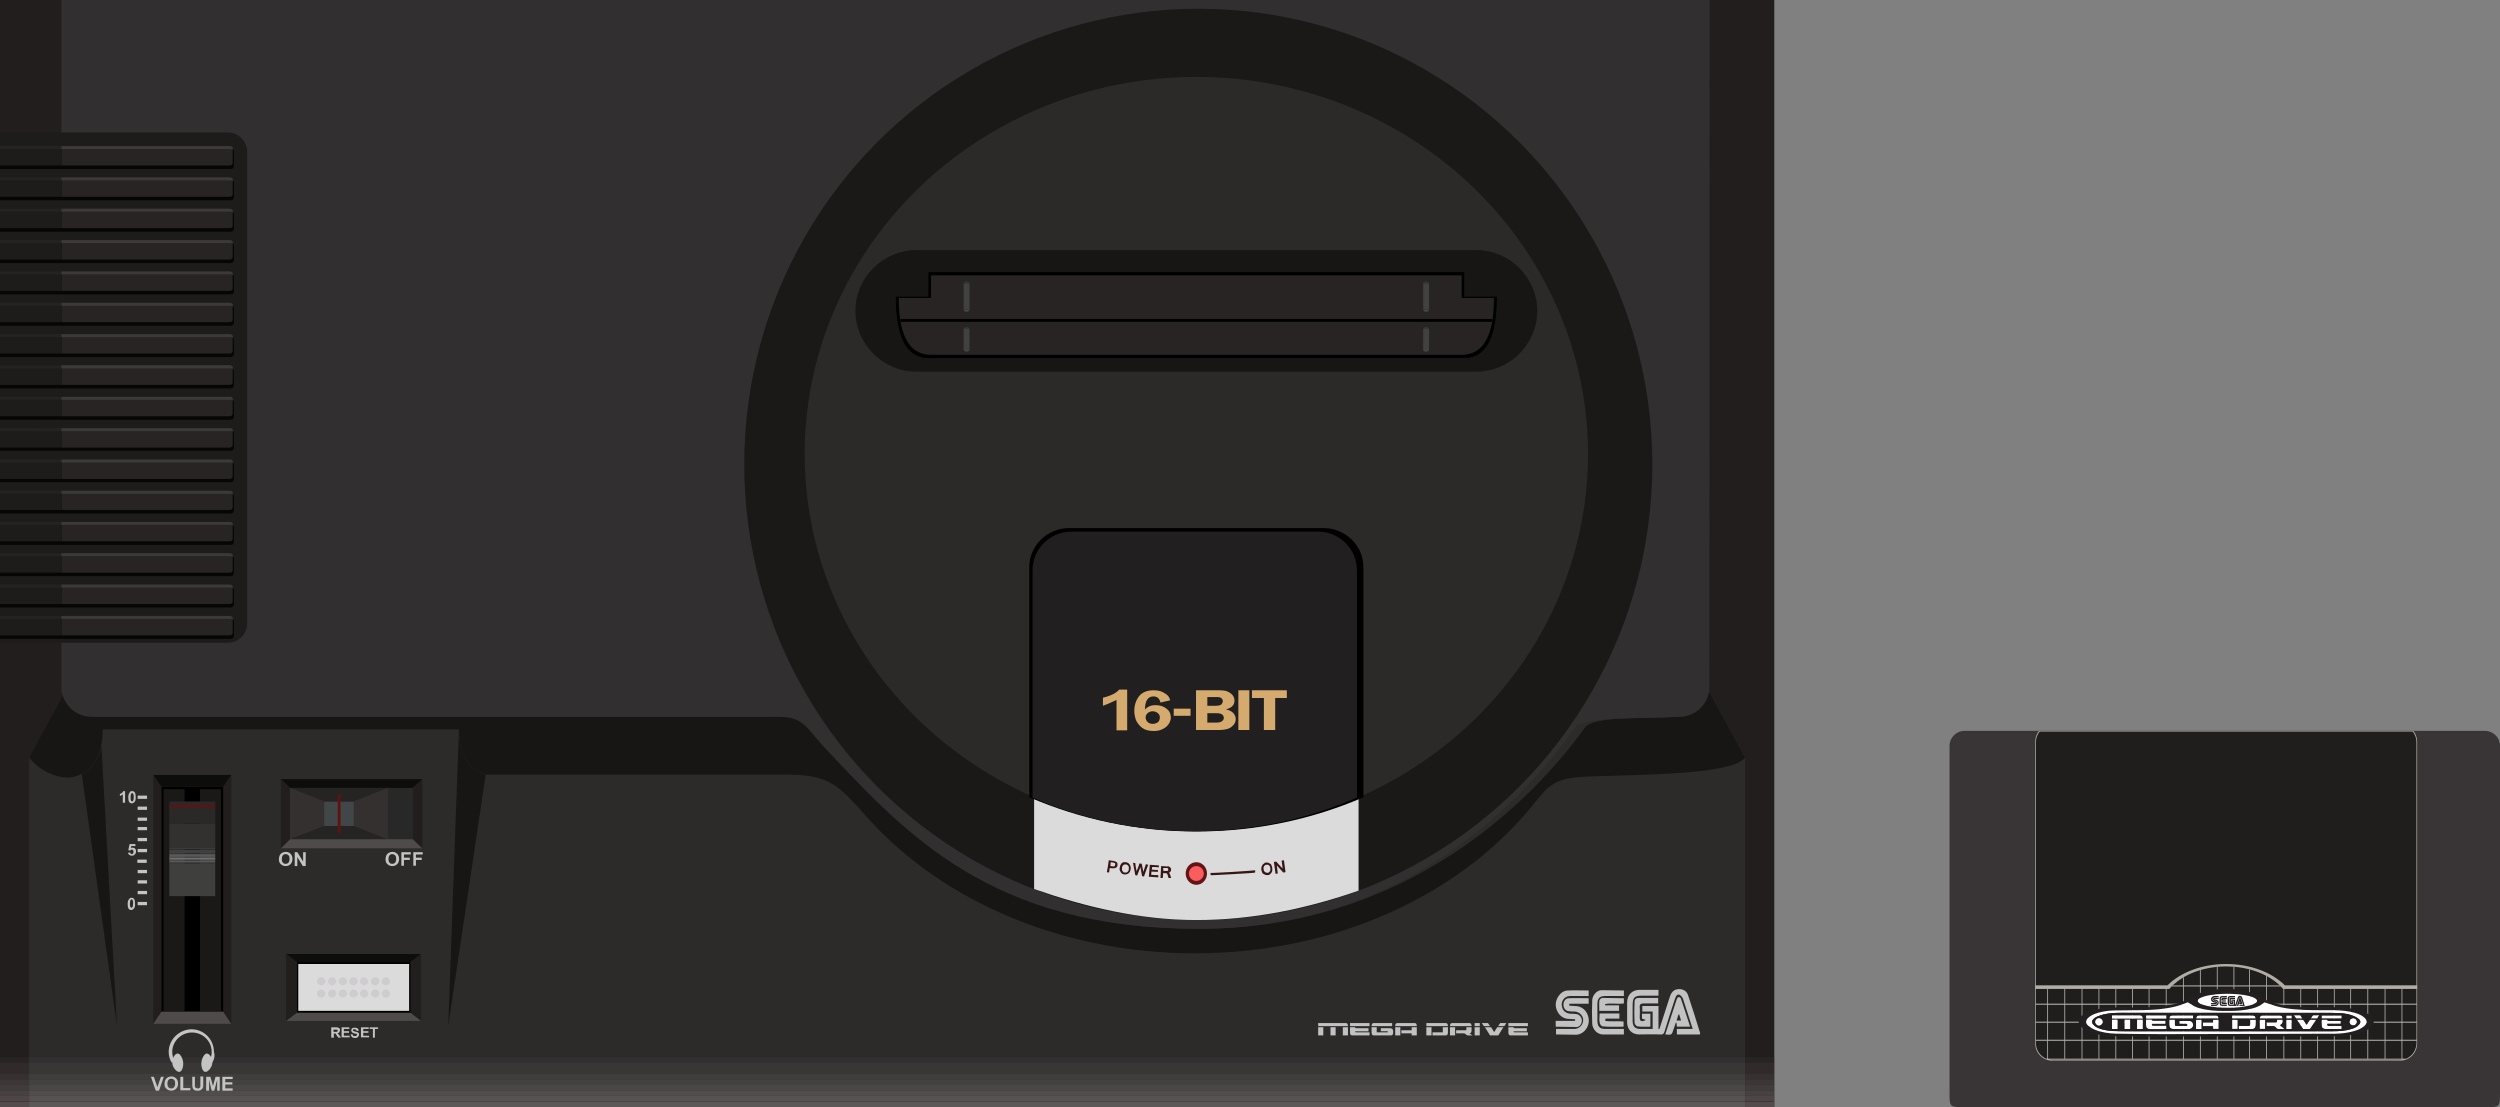 <svg xmlns="http://www.w3.org/2000/svg" viewBox="0 0 773.606 342.6">
  <rect x="0" y="0" width="773.606" height="342.6" fill="#808080" stroke="none"/>
  <defs>
    <clipPath id="a">
      <path d="M0 93.146h136.272V0H0v93.146z"/>
    </clipPath>
    <clipPath id="b">
      <path d="M31.948 29.258h73.084v-11.742H31.948v11.742z"/>
    </clipPath>
  </defs>
  <path fill="#2d2a2a" d="M0 0h549v342.6H0z"/>
  <path fill="#231e1e" d="M9 342.6H0V0h20v214.3L9 234.4m531 108.2h9V0h-20l-.1 214.1 11.1 20.3"/>
  <path fill="#181515" d="M239.6 221.7H29.2c-4.6 0-8.4-3.3-9.1-7.7L9 234.4c3.3 4.3 9.7 7.3 14.5 5.8 5.7-1.8 8.3-7 8.3-14.5H142v.2c.1 7.1 2.6 12 8.3 13.8h89.3c15.5-.3 18.3 1.7 26.7 10.9 22.6 26.8 60.5 44.4 103.4 44.4 43 0 80.9-17.6 103.4-44.4 5.4-6.4 6.6-9.3 15-10.1 10.3-.9 48 0 51.9-6.1l-11.1-20.3c-.8 4.3-4.6 7.7-9.1 7.7-11.6.7-26.8-.3-29.4 3.4-16 22.2-54.9 62.2-119.2 62.2-64.3 0-90.5-29.4-116.4-57.1-5.7-6.8-6.4-8.8-15.2-8.6"/>
  <path fill="#312f2f" d="M519.6 221.8c-11.6.7-29.6-.3-32.2 3.4-16 22.2-52.2 62.2-116.6 62.2-64.4 0-90.6-29.4-116.6-57.1-5.7-6.7-6.4-8.7-15.2-8.5H28.3c-5.1 0-9.3-4.2-9.3-9.3V0h509.9v212.5c0 5.1-4.2 9.2-9.3 9.3"/>
  <path fill="#181515" d="M36.2 317.5l-10.9-78c3.2-1.6 5.2-4.5 6.1-8.5l4.8 86.5zm102.5 0l3.3-91.6c.1 7.1 2.6 12 8.3 13.8l-11.6 77.8z"/>
  <path d="M49.9 243.5h19.3V313H49.9z"/>
  <path fill="#1b1818" d="M50.6 244.2h6.5v68.9h-6.5zm11.3 0h6.5v68.9h-6.5z"/>
  <path fill="#2b2828" d="M52.4 248h14.2v6.9h-14.2z"/>
  <path fill="#3c3b3b" d="M52.4 262.4h14.2v.4h-14.2z"/>
  <path fill="#3f3f3e" d="M52.4 267.2h14.2v10.1h-14.2z"/>
  <path fill="#333030" d="M52.4 254.9h14.2v7.5h-14.2z"/>
  <path fill="#5d1314" d="M52.4 249.1h14.2v.8h-14.2z"/>
  <path fill="#414040" d="M52.4 262.9h14.2v.9h-14.2z"/>
  <path fill="#464646" d="M52.4 263.7h14.2v.4h-14.2z"/>
  <path fill="#535353" d="M52.4 264.2h14.2v.4h-14.2z"/>
  <path fill="#5f5f5f" d="M52.4 264.6h14.2v.4h-14.2z"/>
  <path fill="#6a6a6a" d="M52.4 265h14.2v.4h-14.2z"/>
  <path fill="#707070" d="M52.4 265.5h14.2v.4h-14.2z"/>
  <path fill="#6a6969" d="M52.4 265.9h14.2v.4h-14.2z"/>
  <path fill="#5a5a5a" d="M52.4 266.4h14.2v.4h-14.2z"/>
  <path fill="#484848" d="M52.4 266.8h14.2v.4h-14.2z"/>
  <path fill="#0d0d0c" d="M71.6 239.8l-2.5 3.7H49.9l-2.5-3.7"/>
  <path fill="#4e4b4a" d="M71.6 316.8l-2.5-3.7H49.9l-2.5 3.7"/>
  <path fill="#211e1d" d="M49.9 243.5v69.6l-2.5 3.7v-77m21.7 3.7v69.6l2.5 3.7v-77"/>
  <path fill="#414748" d="M100.3 248h9.2v7.6H100.3z"/>
  <path fill="#262323" d="M120.1 243.8l-10.6 4.2h-9.2l-10.6-4.2"/>
  <path fill="#33302f" d="M100.3 248v7.6l-10.6 4.1v-15.9"/>
  <path fill="#262323" d="M120.1 259.7l-10.6-4.1h-9.2l-10.6 4.1"/>
  <path fill="#5d1314" d="M105 257.8c-.3 0-.5-.2-.5-.4v-11.2c0-.2.2-.4.4-.4h.1c.2 0 .4.2.4.4v11.2c-.1.2-.2.4-.4.4z"/>
  <path fill="#33302f" d="M109.5 248v7.6l10.6 4.1v-15.9"/>
  <path fill="#282828" d="M120.1 243.8h7.7v15.9H120.1z"/>
  <path fill="#0d0d0c" d="M130.7 241.1l-2.9 2.7H89.7l-2.8-2.7"/>
  <path fill="#4e4b4a" d="M130.7 262.5l-2.9-2.8H89.7l-2.8 2.8"/>
  <path fill="#211e1d" d="M86.9 241.1v21.4l2.8-2.8v-15.9m41-2.7v21.4l-2.9-2.8v-15.9"/>
  <path fill="#c4c4c4" d="M86.3 265.9c0-.4.1-.8.2-1.1.1-.2.2-.4.4-.6.2-.2.4-.3.6-.4.3-.1.6-.2.9-.2.6 0 1.1.2 1.5.6.4.4.6.9.6 1.6 0 .7-.2 1.2-.6 1.6-.4.4-.9.6-1.5.6s-1.1-.2-1.5-.6c-.4-.3-.6-.8-.6-1.5zm.9-.1c0 .5.1.9.3 1.1.2.3.5.4.9.4s.6-.1.9-.4c.2-.3.3-.6.3-1.1 0-.5-.1-.9-.3-1.1-.2-.2-.5-.4-.9-.4s-.6.1-.9.4c-.2.3-.3.7-.3 1.1zm4 2.2v-4.3h.8l1.8 2.9v-2.9h.8v4.3h-.9l-1.7-2.8v2.8h-.8zm28.1-2.1c0-.4.1-.8.2-1.1.1-.2.2-.4.4-.6.2-.2.4-.3.6-.4.3-.1.6-.2.9-.2.6 0 1.1.2 1.5.6.4.4.6.9.6 1.6 0 .7-.2 1.2-.6 1.6-.4.4-.9.6-1.5.6s-1.1-.2-1.5-.6c-.4-.3-.6-.8-.6-1.5zm.9-.1c0 .5.1.9.3 1.1.2.3.5.4.9.4s.6-.1.9-.4c.2-.3.3-.6.3-1.1 0-.5-.1-.9-.3-1.1-.2-.2-.5-.4-.9-.4s-.6.1-.9.4c-.2.3-.3.7-.3 1.1zm4 2.2v-4.3h2.9v.7H125v1h1.8v.7H125v1.8h-.8zm3.7 0v-4.3h2.9v.7h-2.1v1h1.8v.7h-1.8v1.8h-.8zm-85.3-21.8h2.9v1H42.6zm0 3.4h2.9v1H42.6zm0 3.4h2.9v1H42.6zm0 2.9h2.9v1H42.6zm0 3.4h2.9v1H42.6zm0 3.4h2.9v1H42.6zM42.5 266h2.9v1H42.5zm.1 3.2h2.9v1H42.6zm0 3.2h2.9v1H42.6zm0 3.3h2.9v1H42.6zm0 3.4h2.9v1H42.6zM38.7 248.4H38v-2.6c-.3.2-.5.4-.9.5v-.6l.6-.3c.2-.2.4-.4.4-.6h.6v3.6zm2.2-3.6c.3 0 .6.1.8.4.2.3.3.8.3 1.5s-.1 1.2-.4 1.5c-.2.2-.5.4-.8.4-.3 0-.6-.1-.8-.4-.2-.3-.3-.7-.3-1.4s.1-1.2.4-1.5c.1-.4.4-.5.8-.5zm0 .6c-.1 0-.2 0-.2.1s-.1.1-.2.3c0 .2-.1.5-.1.9s0 .7.1.9c.1.2.1.3.2.3.1.1.1.1.2.1s.2 0 .2-.1.1-.1.2-.3c0-.2.1-.5.1-.9s0-.7-.1-.9c-.1-.2-.1-.3-.2-.3-.1-.1-.2-.1-.2-.1zm-1.3 18.5l.7-.1c0 .2.1.3.2.4.1.1.2.1.3.1.1 0 .3-.1.4-.2.1-.1.1-.3.1-.5s0-.4-.1-.5c-.1-.1-.2-.2-.4-.2s-.4.1-.5.3l-.6-.1.4-1.9h1.8v.6h-1.3l-.1.6c.2-.1.3-.1.5-.1.3 0 .6.1.8.3.2.2.3.5.3.9 0 .3-.1.6-.3.8-.2.3-.6.5-1 .5-.3 0-.6-.1-.8-.3-.2-.2-.4-.3-.4-.6zm1.1 13.9c.3 0 .6.1.8.4.2.3.3.8.3 1.5s-.1 1.2-.4 1.5c-.2.2-.5.4-.8.4-.3 0-.6-.1-.8-.4-.2-.3-.3-.7-.3-1.4s.1-1.2.4-1.5c.2-.4.5-.5.8-.5zm0 .5c-.1 0-.2 0-.2.1s-.1.1-.2.3c0 .2-.1.5-.1.9s0 .7.1.9c.1.2.1.3.2.3.1.1.1.1.2.1s.2 0 .2-.1.1-.1.2-.3c0-.2.1-.5.1-.9s0-.7-.1-.9c-.1-.2-.1-.3-.2-.3 0 0-.1-.1-.2-.1z"/>
  <path fill="#1e1b1b" d="M70.5 41H0v157.9h70.5c3.3 0 6-2.7 6-6V47c0-3.3-2.7-6-6-6z"/>
  <path fill="#070606" d="M71.5 52.3H0v-6.2h71.5c.5 0 .9.4.9.9v4.3c0 .6-.4 1-.9 1z"/>
  <path fill="#282424" d="M71.1 51.2H19v-6h52.1c.5 0 .9.4.9.9v4.1c.1.6-.3 1-.9 1z"/>
  <path fill="#1e1b1b" d="M0 45.2h19v6H0z"/>
  <path fill="#252222" d="M0 45.2h19v.9H0z"/>
  <path fill="#3c3939" d="M72.1 46.1H19v-.9h52.1c.6 0 1 .4 1 .9z"/>
  <ellipse cx="370.8" cy="143.7" fill="#1b1818" rx="140.5" ry="141"/>
  <ellipse cx="370.2" cy="140.5" fill="#2c2929" rx="121.2" ry="116.7"/>
  <path fill="#181515" d="M456.9 115H283.5c-10.3 0-18.8-8.5-18.8-18.8s8.5-18.8 18.8-18.8h173.4c10.3 0 18.8 8.5 18.8 18.8s-8.5 18.8-18.8 18.8z"/>
  <path d="M369.9 110.8h83.2c5.6 0 10.1-4.3 10.1-19h-10.1v-7.6h.3H287h.3v7.6h-10.1c0 14.7 4.5 19 10.1 19h83.2"/>
  <path fill="#282424" d="M369.9 109.8h82.4c5.5 0 10-4 10-17.6h-10v-7h.3-164.8.3v7h-10c0 13.6 4.5 17.6 10 17.6h82.4"/>
  <path fill="#010102" d="M278.6 98.7h183.2v.9h-183.2z"/>
  <path fill="#363636" d="M300 87.8h-1.8c0-.4.4-.7.9-.7s.9.3.9.7z"/>
  <path fill="#464646" d="M300 95.8h-1.8c0 .4.4.7.9.7s.9-.3.9-.7z"/>
  <path fill="#424141" d="M298.2 87.8h1.8v8h-1.8z"/>
  <path fill="#363636" d="M300 101.8h-1.8c0-.3.4-.6.9-.6s.9.3.9.6z"/>
  <path fill="#464646" d="M300 108.2h-1.8c0 .3.4.6.9.6s.9-.2.9-.6z"/>
  <path fill="#424141" d="M298.2 101.8h1.8v6.5h-1.8z"/>
  <path fill="#363636" d="M440.4 87.8h1.8c0-.4-.4-.7-.9-.7s-.9.3-.9.7z"/>
  <path fill="#464646" d="M440.4 95.8h1.8c0 .4-.4.7-.9.7s-.9-.3-.9-.7z"/>
  <path fill="#424141" d="M440.4 87.8h1.8v8h-1.8z"/>
  <path fill="#363636" d="M440.4 101.8h1.8c0-.3-.4-.6-.9-.6s-.9.3-.9.6z"/>
  <path fill="#464646" d="M440.4 108.2h1.8c0 .3-.4.6-.9.6s-.9-.2-.9-.6z"/>
  <path fill="#424141" d="M440.4 101.8h1.8v6.5h-1.8z"/>
  <path fill="#dbdbdb" d="M320 276.5v-29.7c15.3 6.7 32.3 10.4 50.2 10.4 17.9 0 34.9-3.7 50.2-10.4v29.6-.8c-15.7 5.5-32.6 9.1-50.2 9.1s-34.5-4.1-50.2-9.6"/>
  <ellipse cx="370.2" cy="270.3" fill="#631418" rx="3.3" ry="3.5"/>
  <circle cx="370.2" cy="270.3" r="2.3" fill="#f95d5d"/>
  <path fill="#391516" d="M343.1 266.2c.6.1.8.1 1.4.2.1 0 .3 0 .4.1.1 0 .2.1.3.1.1 0 .2.1.3.2.1.1.2.1.2.2s.1.2.1.3v.4c0 .4-.2.7-.5.8-.3.2-.6.2-1.1.2-.3 0-.5-.1-.8-.1-.1.6-.1.8-.2 1.4-.3 0-.4-.1-.7-.1.3-1.5.4-2.2.6-3.7zm.5 1.8c.3 0 .5.1.8.1h.3c.1 0 .2 0 .2-.1.1 0 .1-.1.1-.2s.1-.1.1-.2v-.3c0-.1-.1-.1-.1-.2-.1 0-.1-.1-.2-.1s-.2 0-.3-.1c-.3 0-.5-.1-.8-.1 0 .6-.1.8-.1 1.2zm4.7-1.2c.3 0 .5.1.7.2.2.1.4.3.5.4l.3.6c.1.2.1.5.1.8 0 .3-.1.5-.2.8-.1.3-.3.4-.4.6-.2.1-.4.3-.6.3-.2.1-.5.1-.7.1-.3 0-.5-.1-.7-.2-.2-.1-.4-.3-.5-.5l-.3-.6c-.1-.2-.1-.5 0-.8 0-.3.1-.5.2-.8.1-.2.3-.4.4-.6.2-.1.4-.3.6-.3h.6zm-.3 3.2h.5c.1 0 .3-.1.4-.2.1-.1.2-.2.3-.4.1-.2.1-.3.1-.5v-.6c0-.2-.1-.3-.2-.4l-.3-.3c-.1-.1-.3-.1-.4-.1h-.4c-.1 0-.3.1-.4.2-.1.1-.2.2-.3.4-.1.2-.1.3-.1.5v.6c0 .2.1.3.2.4l.3.3c0 .1.1.1.3.1zm7.3-2.4c-.5 1.4-.8 2.2-1.3 3.6-.3 0-.4 0-.6-.1-.2-1.1-.3-1.7-.5-2.8-.4 1.1-.6 1.6-1 2.6-.3 0-.4 0-.6-.1-.3-1.5-.4-2.3-.7-3.8.3 0 .4 0 .7.1.1 1 .2 1.5.4 2.5.4-1 .6-1.4.9-2.4.3 0 .4 0 .7.1l.5 2.5c.3-1 .5-1.5.8-2.4.2.1.4.1.7.2zm3.1 3.9c-1.2-.1-1.7-.1-2.9-.2.1-1.5.2-2.2.3-3.7 1.1.1 1.7.1 2.8.2v.6c-.8-.1-1.2-.1-2.1-.1 0 .3 0 .5-.1.8.8.1 1.2.1 1.9.1v.6c-.8 0-1.2-.1-2-.1 0 .4 0 .6-.1 1 .9.1 1.3.1 2.2.1.1.3 0 .5 0 .7zm4 .2h-.8c-.1-.4-.2-.6-.3-1 0-.1-.1-.1-.1-.2s-.1-.1-.1-.2c-.1 0-.1-.1-.2-.1h-1c0 .6 0 .9-.1 1.5h-.7c.1-1.5.1-2.2.2-3.7.7 0 1 .1 1.7.1h.6c.1 0 .2 0 .2.1.1 0 .1.1.2.1l.2.2c0 .1.1.1.1.2s0 .1.1.2v.2c0 .2-.1.4-.2.6-.1.2-.3.3-.5.4.2.1.3.3.4.6.1.3.2.6.3 1zm-2.4-2.2h1.2c.1 0 .2 0 .2-.1.1 0 .1-.1.1-.1v-.2c0-.2 0-.3-.1-.4-.1-.1-.3-.1-.5-.1h-1c.1.3.1.5.1.9zm31.8-2.6c.3 0 .5 0 .7.1l.6.3c.2.1.3.3.4.6.1.2.2.5.2.8v.8c-.1.2-.2.5-.3.6-.1.2-.3.3-.5.5s-.4.2-.7.2c-.3 0-.5 0-.7-.1l-.6-.3c-.2-.1-.3-.3-.4-.6-.1-.2-.2-.5-.2-.8 0-.3 0-.6.1-.8.1-.2.2-.5.3-.6.1-.2.3-.3.5-.4.1-.2.3-.3.6-.3zm.4 3.2c.2 0 .3-.1.4-.1l.3-.3c.1-.1.1-.3.2-.4v-.6c0-.2-.1-.4-.1-.5-.1-.2-.2-.3-.3-.4-.1-.1-.2-.2-.4-.2-.1 0-.3-.1-.4 0-.2 0-.3.1-.4.1-.1 0-.2.2-.3.3-.1.1-.1.3-.2.4v.5c0 .2.1.4.1.5.1.2.2.3.3.4.1.1.2.2.4.2s.2.1.4.1zm5.6-.2c-.3 0-.4.1-.7.1-.8-.9-1.2-1.3-2-2.2.1 1 .2 1.5.3 2.5-.3 0-.4.1-.7.1-.2-1.5-.3-2.2-.5-3.7.3 0 .4 0 .7-.1.8.9 1.2 1.3 2 2.2-.1-1-.2-1.5-.3-2.5.3 0 .4-.1.7-.1.2 1.5.3 2.2.5 3.7zm-9.4-.6v.7c0 .1-3.1.3-6.9.5-3.8.2-6.9.4-6.9.3v-.7c0 .1 3.1-.1 6.9-.3 3.8-.2 6.9-.5 6.9-.5z"/>
  <path d="M421.9 175.5v71.2c-15.7 6.8-33.2 10.6-51.7 10.6-18.4 0-35.9-3.8-51.7-10.6v-71.2c0-6.7 5.6-12.1 12.4-12.1h78.6c6.8 0 12.4 5.4 12.4 12.1z"/>
  <path fill="#211f1f" d="M419.9 176.5v70.3c-15.3 6.7-32.3 10.4-50.2 10.4-17.9 0-34.9-3.7-50.2-10.4v-70.3c0-6.6 5.4-12 12-12h76.3c6.7 0 12.1 5.4 12.1 12z"/>
  <path fill="#070606" d="M71.5 62H0v-6.2h71.5c.5 0 .9.4.9.9V61c0 .6-.4 1-.9 1z"/>
  <path fill="#282424" d="M71.1 60.9H19v-6h52.1c.5 0 .9.4.9.9V60c.1.5-.3.9-.9.9z"/>
  <path fill="#1e1b1b" d="M0 54.9h19v6H0z"/>
  <path fill="#252222" d="M0 54.9h19v.9H0z"/>
  <path fill="#3c3939" d="M72.1 55.8H19v-.9h52.1c.6 0 1 .4 1 .9z"/>
  <path fill="#070606" d="M71.5 71.7H0v-6.2h71.5c.5 0 .9.4.9.9v4.3c0 .6-.4 1-.9 1z"/>
  <path fill="#282424" d="M71.1 70.6H19v-6h52.1c.5 0 .9.4.9.9v4.1c.1.6-.3 1-.9 1z"/>
  <path fill="#1e1b1b" d="M0 64.6h19v6H0z"/>
  <path fill="#252222" d="M0 64.6h19v.9H0z"/>
  <path fill="#3c3939" d="M72.1 65.5H19v-.9h52.1c.6 0 1 .4 1 .9z"/>
  <path fill="#070606" d="M71.5 81.4H0v-6.2h71.5c.5 0 .9.4.9.9v4.3c0 .6-.4 1-.9 1z"/>
  <path fill="#282424" d="M71.1 80.3H19v-6h52.1c.5 0 .9.4.9.9v4.1c.1.6-.3 1-.9 1z"/>
  <path fill="#1e1b1b" d="M0 74.3h19v6H0z"/>
  <path fill="#252222" d="M0 74.3h19v.9H0z"/>
  <path fill="#3c3939" d="M72.1 75.2H19v-.9h52.1c.6 0 1 .4 1 .9z"/>
  <path fill="#070606" d="M71.5 91.1H0v-6.2h71.5c.5 0 .9.4.9.9v4.3c0 .6-.4 1-.9 1z"/>
  <path fill="#282424" d="M71.1 90H19v-6h52.1c.5 0 .9.4.9.9V89c.1.6-.3 1-.9 1z"/>
  <path fill="#1e1b1b" d="M0 84h19v6H0z"/>
  <path fill="#252222" d="M0 84h19v.9H0z"/>
  <path fill="#3c3939" d="M72.1 84.9H19V84h52.1c.6 0 1 .4 1 .9z"/>
  <path fill="#070606" d="M71.5 100.8H0v-6.2h71.5c.5 0 .9.4.9.9v4.3c0 .6-.4 1-.9 1z"/>
  <path fill="#282424" d="M71.1 99.7H19v-6h52.1c.5 0 .9.4.9.9v4.1c.1.6-.3 1-.9 1z"/>
  <path fill="#1e1b1b" d="M0 93.7h19v6H0z"/>
  <path fill="#252222" d="M0 93.7h19v.9H0z"/>
  <path fill="#3c3939" d="M72.1 94.6H19v-.9h52.1c.6 0 1 .4 1 .9z"/>
  <path fill="#070606" d="M71.5 110.5H0v-6.2h71.5c.5 0 .9.4.9.9v4.3c0 .5-.4 1-.9 1z"/>
  <path fill="#282424" d="M71.1 109.4H19v-6h52.1c.5 0 .9.4.9.9v4.1c.1.6-.3 1-.9 1z"/>
  <path fill="#1e1b1b" d="M0 103.4h19v6H0z"/>
  <path fill="#252222" d="M0 103.4h19v.9H0z"/>
  <path fill="#3c3939" d="M72.1 104.3H19v-.9h52.1c.6 0 1 .4 1 .9z"/>
  <path fill="#070606" d="M71.5 120.2H0V114h71.5c.5 0 .9.4.9.9v4.3c0 .5-.4 1-.9 1z"/>
  <path fill="#282424" d="M71.1 119.1H19v-6h52.1c.5 0 .9.4.9.9v4.1c.1.6-.3 1-.9 1z"/>
  <path fill="#1e1b1b" d="M0 113.1h19v6H0z"/>
  <path fill="#252222" d="M0 113.1h19v.9H0z"/>
  <path fill="#3c3939" d="M72.1 114H19v-1h52.1c.6 0 1 .5 1 1z"/>
  <path fill="#070606" d="M71.5 129.9H0v-6.2h71.5c.5 0 .9.4.9.9v4.3c0 .5-.4 1-.9 1z"/>
  <path fill="#282424" d="M71.1 128.8H19v-6h52.1c.5 0 .9.4.9.9v4.1c.1.5-.3 1-.9 1z"/>
  <path fill="#1e1b1b" d="M0 122.8h19v6H0z"/>
  <path fill="#252222" d="M0 122.8h19v.9H0z"/>
  <path fill="#3c3939" d="M72.1 123.7H19v-.9h52.1c.6-.1 1 .4 1 .9z"/>
  <path fill="#070606" d="M71.5 139.5H0v-6.2h71.5c.5 0 .9.4.9.9v4.3c0 .6-.4 1-.9 1z"/>
  <path fill="#282424" d="M71.1 138.5H19v-6h52.1c.5 0 .9.4.9.9v4.1c.1.5-.3 1-.9 1z"/>
  <path fill="#1e1b1b" d="M0 132.5h19v6H0z"/>
  <path fill="#252222" d="M0 132.5h19v.9H0z"/>
  <path fill="#3c3939" d="M72.1 133.4H19v-.9h52.1c.6-.1 1 .3 1 .9z"/>
  <path fill="#070606" d="M71.5 149.2H0V143h71.5c.5 0 .9.4.9.9v4.3c0 .6-.4 1-.9 1z"/>
  <path fill="#282424" d="M71.1 148.2H19v-6h52.1c.5 0 .9.4.9.9v4.1c.1.5-.3 1-.9 1z"/>
  <path fill="#1e1b1b" d="M0 142.2h19v6H0z"/>
  <path fill="#252222" d="M0 142.2h19v.9H0z"/>
  <path fill="#3c3939" d="M72.1 143.1H19v-.9h52.1c.6-.1 1 .3 1 .9z"/>
  <path fill="#070606" d="M71.5 158.9H0v-6.2h71.5c.5 0 .9.4.9.9v4.3c0 .6-.4 1-.9 1z"/>
  <path fill="#282424" d="M71.1 157.8H19v-6h52.1c.5 0 .9.4.9.9v4.1c.1.6-.3 1-.9 1z"/>
  <path fill="#1e1b1b" d="M0 151.8h19v6H0z"/>
  <path fill="#252222" d="M0 151.8h19v.9H0z"/>
  <path fill="#3c3939" d="M72.1 152.8H19v-.9h52.1c.6-.1 1 .3 1 .9z"/>
  <path fill="#070606" d="M71.5 168.6H0v-6.2h71.5c.5 0 .9.4.9.9v4.3c0 .6-.4 1-.9 1z"/>
  <path fill="#282424" d="M71.1 167.5H19v-6h52.1c.5 0 .9.4.9.9v4.1c.1.6-.3 1-.9 1z"/>
  <path fill="#1e1b1b" d="M0 161.5h19v6H0z"/>
  <path fill="#252222" d="M0 161.5h19v.9H0z"/>
  <path fill="#3c3939" d="M72.1 162.4H19v-.9h52.1c.6 0 1 .4 1 .9z"/>
  <path fill="#070606" d="M71.5 178.3H0v-6.2h71.5c.5 0 .9.4.9.9v4.3c0 .6-.4 1-.9 1z"/>
  <path fill="#282424" d="M71.1 177.2H19v-6h52.1c.5 0 .9.4.9.9v4.1c.1.6-.3 1-.9 1z"/>
  <path fill="#1e1b1b" d="M0 171.2h19v6H0z"/>
  <path fill="#252222" d="M0 171.2h19v.9H0z"/>
  <path fill="#3c3939" d="M72.1 172.1H19v-.9h52.1c.6 0 1 .4 1 .9z"/>
  <path fill="#070606" d="M71.5 188H0v-6.2h71.5c.5 0 .9.4.9.9v4.3c0 .6-.4 1-.9 1z"/>
  <path fill="#282424" d="M71.1 186.9H19v-6h52.1c.5 0 .9.4.9.9v4.1c.1.6-.3 1-.9 1z"/>
  <path fill="#1e1b1b" d="M0 180.9h19v6H0z"/>
  <path fill="#252222" d="M0 180.9h19v.9H0z"/>
  <path fill="#3c3939" d="M72.1 181.8H19v-.9h52.1c.6 0 1 .4 1 .9z"/>
  <path fill="#070606" d="M71.5 197.7H0v-6.2h71.5c.5 0 .9.4.9.9v4.3c0 .6-.4 1-.9 1z"/>
  <path fill="#282424" d="M71.1 196.6H19v-6h52.1c.5 0 .9.4.9.9v4.1c.1.6-.3 1-.9 1z"/>
  <path fill="#1e1b1b" d="M0 190.6h19v6H0z"/>
  <path fill="#252222" d="M0 190.6h19v.9H0z"/>
  <path fill="#3c3939" d="M72.1 191.5H19v-.9h52.1c.6 0 1 .4 1 .9z"/>
  <path fill="#323030" d="M9 327.2h531v1.7H9z"/>
  <path fill="#383736" d="M9 328.9h531v3.4H9z"/>
  <path fill="#3f3e3d" d="M9 332.3h531v1.7H9z"/>
  <path fill="#444241" d="M9 334h531v1.7H9z"/>
  <path fill="#4a4747" d="M9 335.7h531v1.7H9z"/>
  <path fill="#504d4c" d="M9 337.4h531v1.7H9z"/>
  <path fill="#565252" d="M9 339.1h531v1.7H9z"/>
  <path fill="#5b5857" d="M9 340.9h531v1.7H9z"/>
  <path fill="#292424" d="M0 327.2h9v1.7H0z"/>
  <path fill="#302a2b" d="M0 328.9h9v3.4H0z"/>
  <path fill="#363031" d="M0 332.3h9v1.7H0z"/>
  <path fill="#3c3636" d="M0 334h9v1.7H0z"/>
  <path fill="#423b3c" d="M0 335.7h9v1.7H0z"/>
  <path fill="#484141" d="M0 337.4h9v1.7H0z"/>
  <path fill="#4e4646" d="M0 339.1h9v1.7H0z"/>
  <path fill="#544b4c" d="M0 340.9h9v1.7H0z"/>
  <path fill="#292424" d="M540 327.2h9v1.7h-9z"/>
  <path fill="#302a2b" d="M540 328.9h9v3.4h-9z"/>
  <path fill="#363031" d="M540 332.3h9v1.7h-9z"/>
  <path fill="#3c3636" d="M540 334h9v1.7h-9z"/>
  <path fill="#423b3c" d="M540 335.7h9v1.7h-9z"/>
  <path fill="#484141" d="M540 337.4h9v1.7h-9z"/>
  <path fill="#4e4646" d="M540 339.1h9v1.7h-9z"/>
  <path fill="#544b4c" d="M540 340.9h9v1.7h-9z"/>
  <g fill="#c4c4c4">
    <path d="M56.7 329.1c0-1.4-.9-3.1-1.7-3.1-.8 0-1.7 1.3-1.7 2.8 0 1.4 1.3 2.9 2.1 2.9s1.3-1.2 1.3-2.6z"/>
    <path d="M65.7 328.8l-.9-.5c.5-.9.7-1.9.7-2.8 0-3.3-2.7-6-6.1-6-3.3 0-6.1 2.7-6.1 6 0 1 .3 2 .7 2.8l-.9.5c-.6-1-.9-2.2-.9-3.3 0-3.8 3.2-6.9 7-7 3.9 0 7 3.1 7 7 .4 1.2.1 2.3-.5 3.3z"/>
    <path d="M62.3 329.1c0-1.4.9-3.1 1.7-3.1.8 0 1.7 1.3 1.7 2.8 0 1.4-1.3 2.9-2.1 2.9s-1.3-1.2-1.3-2.6z"/>
  </g>
  <path fill="#c4c4c4" d="M48.2 337.5l-1.5-4.3h.9l1.1 3.2 1.1-3.2h.9l-1.5 4.3h-1zm2.7-2.1c0-.4.1-.8.2-1.1.1-.2.2-.4.4-.6.2-.2.4-.3.6-.4.3-.1.6-.2.9-.2.6 0 1.1.2 1.5.6.4.4.6.9.6 1.6 0 .7-.2 1.2-.6 1.6-.4.4-.9.6-1.5.6s-1.1-.2-1.5-.6c-.4-.3-.6-.8-.6-1.5zm.9-.1c0 .5.1.9.3 1.1.2.3.5.4.9.4s.6-.1.9-.4c.2-.3.3-.6.3-1.1 0-.5-.1-.9-.3-1.1-.2-.2-.5-.4-.9-.4s-.6.1-.9.4c-.2.3-.3.7-.3 1.1zm4 2.2v-4.3h.9v3.5h2.2v.7h-3.1zm3.6-4.3h.9v3c0 .2.1.3.3.4.1.1.3.2.6.2.2 0 .4 0 .6-.2.2-.2.2-.2.2-.4v-3.1h.9v2.3c0 .5 0 .9-.1 1.1-.1.2-.1.4-.3.5-.2.1-.3.3-.5.4-.2.1-.5.1-.8.1-.4 0-.7 0-.9-.1-.2-.1-.4-.2-.5-.4-.1-.2-.2-.3-.2-.5-.1-.2-.1-.6-.1-1.1v-2.2zm4.4 4.3v-4.3h1.3l.8 2.9.8-2.9H68v4.3h-.8v-3.4l-.9 3.4h-.8l-.8-3.4v3.4h-.9zm5 0v-4.3H72v.7h-2.3v1h2.2v.7h-2.2v1.2H72v.7h-3.2z"/>
  <path d="M91.8 297.7h35.3v15.7H91.8z"/>
  <path fill="#dbdbdb" d="M92.3 298.3h34.3v14.5H92.3z"/>
  <path fill="#ceccce" d="M99.4 304.9c-.7 0-1.3-.6-1.3-1.2 0-.7.6-1.3 1.3-1.3.7 0 1.3.6 1.3 1.3 0 .6-.6 1.2-1.3 1.2zm20 0c-.7 0-1.3-.6-1.3-1.2 0-.7.6-1.3 1.3-1.3.7 0 1.3.6 1.3 1.3 0 .6-.6 1.2-1.3 1.2zm0 3.8c-.7 0-1.3-.6-1.3-1.2 0-.7.6-1.3 1.3-1.3.7 0 1.3.6 1.3 1.3 0 .6-.6 1.2-1.3 1.2zm-20 0c-.7 0-1.3-.6-1.3-1.2 0-.7.6-1.3 1.3-1.3.7 0 1.3.6 1.3 1.3 0 .6-.6 1.2-1.3 1.2zm3.4 0c-.7 0-1.3-.6-1.3-1.2 0-.7.6-1.3 1.3-1.3.7 0 1.3.6 1.3 1.3-.1.6-.7 1.2-1.3 1.2zm3.3 0c-.7 0-1.3-.6-1.3-1.2 0-.7.6-1.3 1.3-1.3.7 0 1.3.6 1.3 1.3-.1.6-.6 1.2-1.3 1.2zm3.3 0c-.7 0-1.3-.6-1.3-1.2 0-.7.6-1.3 1.3-1.3.7 0 1.3.6 1.3 1.3 0 .6-.6 1.2-1.3 1.2zm3.3 0c-.7 0-1.3-.6-1.3-1.2 0-.7.6-1.3 1.2-1.3.7 0 1.3.6 1.3 1.3.1.6-.5 1.2-1.2 1.2zm3.4 0c-.7 0-1.3-.6-1.3-1.2 0-.7.6-1.3 1.3-1.3.7 0 1.3.6 1.3 1.3-.1.6-.6 1.2-1.3 1.2zm-13.3-3.8c-.7 0-1.3-.6-1.3-1.2 0-.7.6-1.3 1.3-1.3.7 0 1.3.6 1.3 1.3-.1.6-.7 1.2-1.3 1.2zm3.3 0c-.7 0-1.3-.6-1.3-1.2 0-.7.6-1.3 1.3-1.3.7 0 1.3.6 1.3 1.3-.1.6-.6 1.2-1.3 1.2zm3.3 0c-.7 0-1.3-.6-1.3-1.2 0-.7.6-1.3 1.3-1.3.7 0 1.3.6 1.3 1.3 0 .6-.6 1.2-1.3 1.2zm3.3 0c-.7 0-1.3-.6-1.3-1.2 0-.7.6-1.3 1.2-1.3.7 0 1.3.6 1.3 1.3.1.6-.5 1.2-1.2 1.2zm3.4 0c-.7 0-1.3-.6-1.3-1.2 0-.7.6-1.3 1.3-1.3.7 0 1.3.6 1.3 1.3-.1.6-.6 1.2-1.3 1.2z"/>
  <path fill="#0d0d0c" d="M130.3 295.2l-3.2 2.5H91.8l-3.3-2.5"/>
  <path fill="#4e4b4a" d="M127.1 313.4l3.2 2.5H88.5l3.3-2.5"/>
  <path fill="#211e1d" d="M91.8 297.7v15.7l-3.3 2.5v-20.7m41.8 0v20.7l-3.2-2.5v-15.7"/>
  <path fill="#c4c4c4" d="M102.5 321.1v-3.2h1.4c.3 0 .6 0 .8.1.2.1.3.2.4.3.1.1.1.3.1.5s-.1.4-.2.6c-.1.2-.4.3-.6.3.1.1.3.2.3.3.1.1.2.3.4.5l.4.6h-.8l-.5-.7c-.2-.3-.3-.4-.3-.5-.1-.1-.1-.1-.2-.1h-.4v1.3h-.8zm.6-1.8h1.1c.1 0 .1-.1.2-.1 0-.1.1-.1.1-.2s0-.2-.1-.3c-.1-.1-.1-.1-.2-.1h-1v.7zm2.6 1.8v-3.2h2.4v.5h-1.7v.7h1.6v.5h-1.6v.9h1.8v.5h-2.5zm2.8-1l.6-.1c0 .2.1.4.2.5.1.1.3.1.5.1s.4 0 .5-.1c.1-.1.2-.2.2-.3 0-.1 0-.1-.1-.2 0-.1-.1-.1-.2-.1s-.2-.1-.5-.1c-.3-.1-.6-.2-.7-.3-.2-.2-.3-.4-.3-.6 0-.2 0-.3.1-.5.1-.1.2-.3.4-.3.2-.1.4-.1.6-.1.4 0 .7.1.9.3.2.2.3.4.3.7h-.7c0-.2-.1-.3-.2-.4-.1-.1-.2-.1-.4-.1s-.3 0-.4.1c-.1 0-.1.1-.1.2s0 .1.1.2.3.1.6.2.6.2.7.2c.2.1.3.2.4.3.1.1.1.3.1.5s-.1.4-.2.5c-.1.1-.2.3-.4.4-.2.1-.4.1-.7.1-.4 0-.7-.1-.9-.3-.2-.2-.3-.5-.4-.8zm3.2 1v-3.2h2.4v.5h-1.7v.7h1.6v.5h-1.6v.9h1.8v.5h-2.5zm3.7 0v-2.7h-1v-.5h2.6v.5h-1v2.7h-.6z"/>
  <path fill="#d4aa6f" d="M341.3 218.4v-2.5c2.5-.6 4.2-1.5 5-2.5h2.5V226h-3.3v-9.4c-1.9.9-3.3 1.5-4.2 1.8zm20.8-1.7l-3 .7c-.3-1.3-1-1.9-2.2-1.9-1.7 0-2.6 1.4-2.6 4.1.7-.9 1.8-1.4 3.3-1.4 1.4 0 2.5.4 3.4 1.1.9.7 1.3 1.6 1.3 2.7s-.5 2.1-1.4 2.9c-1 .8-2.2 1.3-3.8 1.3-1.6 0-2.8-.3-3.7-1-.9-.7-1.5-1.5-1.9-2.4-.3-.9-.5-1.9-.5-2.7 0-1.9.5-3.4 1.5-4.7 1-1.2 2.5-1.8 4.5-1.8 1.4 0 2.6.3 3.5 1 .8.4 1.4 1.1 1.6 2.1zm-5.4 7.3c.6 0 1.1-.2 1.6-.5.4-.4.6-.8.6-1.5 0-.6-.2-1-.7-1.4-.4-.3-1-.5-1.5-.5-.6 0-1.1.2-1.5.5-.4.4-.7.8-.7 1.4 0 .5.2 1 .6 1.4.4.4 1 .6 1.6.6zm6.5-4.7h5.2v2.2h-5.2v-2.2zm7-5.7h6.9c1.2 0 2.2.1 2.8.4.6.3 1.1.6 1.5 1.1.4.5.6 1 .6 1.7 0 1.4-.9 2.3-2.7 2.7 1 .2 1.8.6 2.3 1.1.5.6.8 1.2.8 1.9 0 .9-.4 1.7-1.3 2.4-.8.7-2.2 1-4.1 1h-6.9v-12.3zm3.4 2.1v2.7h2.6c1 0 1.6-.2 1.8-.5.2-.3.4-.6.4-.9 0-.3-.1-.6-.3-.8-.2-.2-.4-.4-.7-.4-.2-.1-.7-.1-1.4-.1h-2.4zm0 4.9v3h2.6c.9 0 1.5-.1 1.9-.4.4-.3.6-.6.6-1.1 0-.4-.2-.7-.5-1-.4-.3-1-.4-1.8-.4h-2.8zm13-7v12.3h-3.4v-12.3h3.4zm11.6 0v2.4h-3.6v9.9h-3.5V216h-3.7v-2.4h10.8z"/>
  <path fill="#c2c2c2" d="M526 320.1h-7.1v-1.7h4.9c-.4-1.1-.6-1.9-.9-2.8-.7-2.2-1.4-4.4-2.1-6.5-.2-.5-.7-1.2-1.2-1.3-.8-.2-1 .6-1.3 1.3-1.1 3.3-2.2 6.7-3.2 10-.2.8-.6 1.1-1.4 1-2.2-.1-4.4 0-6.5 0-2.2 0-3.7-1.5-3.7-3.8v-6.2c.1-2.3 1.5-3.7 3.7-3.8h6v1.8h-5.1c-2.4 0-2.9.6-2.9 3.1v4.7c0 1.7.8 2.5 2.3 2.5h3.9v-5.4h-3.2v-1.7h5v7.1h.3c1.1-3.3 2.1-6.6 3.2-9.9.6-1.9 1.7-2.6 3.5-2.4 1 .2 1.7.7 2.1 1.7 1.3 3.9 2.6 7.9 3.8 11.9 0 .2-.1.3-.1.4zm-44.5 0v-1.7h5.6c1.6 0 2.7-1.2 2.8-2.6.1-1.4-1.1-2.7-2.6-2.8-.6 0-1.3 0-1.9-.1-1-.1-1.6-1-1.6-2 0-1.1.7-2 1.6-2 2-.1 4.1 0 6.2 0v1.7h-6v.6c.6 0 1.1.1 1.7.1 2.1 0 3.7 1.3 4.2 3.4.7 2.6-1.2 5.4-3.8 5.5-2 0-4.1-.1-6.2-.1z"/>
  <path fill="#c2c2c2" d="M481.4 317.7v-1.8h6v-.5c-.6 0-1.2-.1-1.8-.1-1.7 0-3-.9-3.7-2.4-.8-1.6-.6-3.2.4-4.7.7-1 1.7-1.7 2.9-1.7 2.1-.1 4.2 0 6.4 0v1.7h-5.7c-1.9 0-3.1 1.8-2.5 3.6.3 1.1 1.3 1.8 2.6 1.9.6 0 1.2 0 1.8.1.9.1 1.7 1 1.7 2s-.7 2-1.6 2c-2.3 0-4.3-.1-6.5-.1zm21.1-11.2v1.7h-5.6c-2 0-2.6.7-2.6 2.7v4.9c0 1.9.7 2.6 2.5 2.6h5.7v1.7h-6.7c-1.6-.1-3-1.6-3.1-3.3-.1-2.4-.1-4.8 0-7.2 0-1.5 1.3-3.1 2.8-3.2 2.3 0 4.6.1 7 .1zm12.8 13.6c1.2-3.7 2.4-7.4 3.6-11 .1-.3.4-.5.6-.6.1 0 .5.2.6.4 1 2.9 1.9 5.8 2.9 8.8h-4.1c0-.4-.1-.8-.1-1.2-.1 0-.1 0-.2-.1-.2.7-.5 1.3-.7 2-.6 1.9-.6 1.9-2.6 1.7zm3.5-4.3h1.4c-.2-.7-.4-1.3-.6-1.9h-.2c-.2.6-.4 1.2-.6 1.9zm-9.5-.2c-.5-.2-.8-.2-1.2-.4v-1.5h2.6v4c-1.4 0-2.7.1-4-.1-.3 0-.9-.7-.9-1.1-.1-2.2-.1-4.3 0-6.5 0-.8.5-1.2 1.2-1.2h6.1v1.7h-4.5c-.9 0-1.3.3-1.2 1.3.1 1 0 2 0 3 0 1.3.6 1.5 1.9.8z"/>
  <path fill="#c2c2c2" d="M496.7 315.9c1.9.3 3.8 0 5.7.2v1.6c-2.2 0-4.4.1-6.5-.1-.3 0-.9-.7-.9-1.2-.2-.9 0-1.8 0-2.8h6.1v1.6h-4.3c0 .3 0 .5-.1.7zm5.8-7v1.6c-1.9.3-3.9-.2-5.8.2v.4h4.3v1.7h-6.1c0-1-.1-2 0-3.1 0-.4.6-.9 1-.9 2.2 0 4.4.1 6.6.1z"/>
  <path fill="#c2c2c2" d="M407.9 317.539v-.954h8.582q.636 0 .636.954h-9.218zm0 2.861v-2.543h1.589v2.543h-1.589zm3.814 0v-2.543h1.589v2.543h-1.589zm3.814 0v-2.543h1.589v2.543h-1.589zm2.225-.954v-1.589h1.589q0 .318.318.318h3.814v.954h-4.132q0 .318.318.318h4.132v.954h-5.404q-.636 0-.636-.954zm0-1.907v-.954h6.04v.954h-6.04zm6.675 0q0-.954.636-.954h5.722v.954h-6.357zm0 1.907v-1.589h1.589v1.589h3.179q.318 0 .318-.159 0-.159-.318-.159h-1.907v-.954h2.861q.954 0 .954.954v.318q0 .954-.636.954h-5.404q-.636 0-.636-.954zm7.311.954v-2.543h1.589v2.543h-1.589zm5.086 0v-.636h-3.179v-.954h3.179v-.954h1.589v2.543h-1.589zm-5.086-2.861q0-.954.636-.954h5.404q.636 0 .636.954h-6.675zm9.636 2.861v-2.543h1.589v2.543h-1.589zm6.04 0h-4.132v-.954h3.179v-1.589h1.589v1.589q0 .954-.636.954zm-6.04-2.861v-.954h6.04q.636 0 .636.954h-6.675zm7.311 2.861v-2.543h1.589v2.543h-1.589zm0-2.861q0-.954.636-.954h5.404q.636 0 .636.954h-6.675zm1.907 2.225v-.954h2.861q.318 0 .318-.318v-.636h1.589v.954q0 .954-.636.954l.954.636h-1.589l-.954-.636h-2.543zm5.722.636v-2.543h1.589v2.543h-1.589zm0-2.861v-.954h1.589v.954h-1.589zm2.861 0l-.636-.954h1.907l.636.954h-1.907zm1.907 2.861l-1.589-2.543h1.907l.954 1.526.954-1.526h1.907l-1.589 2.543h-2.543zm2.498-2.861l.636-.954h1.907l-.636.954h-1.907zm3.179 1.907v-1.589h1.589q0 .318.318.318h3.814v.954h-4.132q0 .318.318.318h4.132v.954h-5.404q-.636 0-.636-.954zm0-1.907v-.954h6.04v.954h-6.04z" style="-inkscape-font-specification:NiseMegaDriveEU" font-size="4.65" font-family="NiseMegaDriveEU" letter-spacing="0" word-spacing="0"/>
  <g clip-path="url(#a)" transform="matrix(1.25,0,0,-1.25,603.266,342.6)">
    <path fill="#393536" d="M132.561 0H3.712c-3.712 0-3.712 0-3.712 3.712v85.722c0 2.042 1.671 3.712 3.712 3.712h128.849c2.041 0 3.712-1.67 3.712-3.712V3.712c0-3.778 0-3.712-3.712-3.712"/>
    <path fill="#201e1d" d="M115.77 90.495v-74.764c0-1.605-.901-3.008-2.223-3.73-.191-.102-.389-.19-.594-.265-.446-.159-.927-.247-1.425-.247h-86.076c-.498 0-.979.088-1.425.247-.205.075-.403.163-.593.265-1.322.722-2.224 2.125-2.224 3.73v74.764c0 1 .35 1.923.937 2.651h92.686c.587-.728.937-1.651.937-2.651"/>
    <path fill="#b1ada6" d="M112.1 25.611v3.648h-.205v-3.648h-3.977v3.648h-.205v-3.648h-4.065v3.648h-.209v-3.648h-4.033v3.648h-.209v-3.648h-3.842v3.648h-.205v-3.648h-3.92v3.648h-.205v-3.648h-3.977v3.648h-.205v-3.648h-3.977v3.648h-.209v-3.648h-4.065v4.27h3.404c-.084.089-.173.177-.265.265h-3.139v2.263c-.067.039-.134.074-.205.109v-2.372h-4.037v3.921h-.205v-3.921h-3.637v4.603c-.071.003-.138.01-.209.014v-4.617h-3.917v4.592c-.067-.003-.137-.01-.205-.017v-4.575h-3.976v3.818c-.071-.021-.142-.042-.209-.064v-3.754h-3.977v2.054c-.07-.039-.138-.081-.205-.12v-1.934h-2.563c-.091-.088-.18-.176-.265-.265h2.828v-4.27h-4.065v3.648h-.205v-3.648h-4.037v3.648h-.205v-3.648h-3.902v3.648h-.209v-3.648h-3.917v3.648h-.205v-3.648h-3.977v3.648h-.208v-3.648h-3.977v3.648h-.205v-3.648h-4.065v3.648h-.205v-3.648h-4.037v3.648h-.205v-3.648h-2.796v64.739c0 .997.346 1.916.933 2.641h92.333c.587-.725.933-1.644.933-2.641v-64.739h-3.489zm3.489-4.447h-3.489v4.182h3.489v-4.182zm0-4.479h-3.489v4.214h3.489v-4.214zm0-.816c0-1.598-.898-2.998-2.213-3.716-.102-.056-.208-.106-.318-.152h-.958v4.419h3.489v-.551zm-3.694-3.868h-3.977v4.419h3.977v-4.419zm-3.977 13.345h3.977v-4.182h-3.977v4.182zm3.977-8.661h-3.977v4.214h3.977v-4.214zm-4.182-4.684h-4.065v4.419h4.065v-4.419zm-4.065 13.345h4.065v-4.182h-4.065v4.182zm4.065-8.661h-4.065v4.214h4.065v-4.214zm-4.274-4.684h-4.033v4.419h4.033v-4.419zm-4.033 13.345h4.033v-4.182h-4.033v4.182zm4.033-8.661h-4.033v4.214h4.033v-4.214zm-4.242-4.684h-3.842v4.419h3.842v-4.419zm-3.842 13.345h3.842v-4.182h-3.842v4.182zm3.842-8.661h-3.842v4.214h3.842v-4.214zm-4.047-4.684h-3.92v4.419h3.92v-4.419zm-3.92 13.345h3.92v-4.182h-3.92v4.182zm3.92-8.661h-3.92v4.214h3.92v-4.214zm-4.125-4.684h-3.977v4.419h3.977v-4.419zm-3.977 13.345h3.977v-4.182h-3.977v4.182zm3.977-8.661h-3.977v4.214h3.977v-4.214zm-4.182-4.684h-3.977v4.419h3.977v-4.419zm-3.977 13.345h3.977v-4.182h-3.977v4.182zm3.977-8.661h-3.977v4.214h3.977v-4.214zm-4.186-4.684h-4.065v4.419h4.065v-4.419zm-4.065 13.345h4.065v-4.182h-4.065v4.182zm4.065-8.661h-4.065v4.214h4.065v-4.214zm-4.27-4.684h-4.037v4.419h4.037v-4.419zm0 4.684h-4.037v4.214h4.037v-4.214zm-4.037 13.196h4.037v-4.27h-4.037v4.27zm4.037-8.717h-4.037v4.182h4.037v-4.182zm-4.242-9.163h-3.637v4.419h3.637v-4.419zm0 4.684h-3.637v4.214h3.637v-4.214zm-3.637 13.196h3.637v-4.27h-3.637v4.27zm3.637-8.717h-3.637v4.182h3.637v-4.182zm-3.846-9.163h-3.917v4.419h3.917v-4.419zm0 4.684h-3.917v4.214h3.917v-4.214zm-3.917 13.196h3.917v-4.27h-3.917v4.27zm3.917-8.717h-3.917v4.182h3.917v-4.182zm-4.122-9.163h-3.977v4.419h3.977v-4.419zm0 4.684h-3.977v4.214h3.977v-4.214zm-3.976 13.196h3.977v-4.27h-3.977v4.27zm3.976-8.717h-3.977v4.182h3.977v-4.182zm-4.185-9.163h-3.977v4.419h3.977v-4.419zm0 4.684h-3.977v4.214h3.977v-4.214zm-3.977 13.196h3.977v-4.27h-3.977v4.27zm3.977-8.717h-3.977v4.182h3.977v-4.182zm-4.182-9.163h-4.065v4.419h4.065v-4.419zm-4.065 13.345h4.065v-4.182h-4.065v4.182zm4.065-8.661h-4.065v4.214h4.065v-4.214zm-4.27-4.684h-4.037v4.419h4.037v-4.419zm-4.037 13.345h4.037v-4.182h-4.037v4.182zm4.037-8.661h-4.037v4.214h4.037v-4.214zm-4.242-4.684h-3.903v4.419h3.903v-4.419zm-3.902 13.345h3.903v-4.182h-3.903v4.182zm3.902-8.661h-3.903v4.214h3.903v-4.214zm-4.111-4.684h-3.917v4.419h3.917v-4.419zm-3.917 13.345h3.917v-4.182h-3.917v4.182zm3.917-8.661h-3.917v4.214h3.917v-4.214zm-4.122-4.684h-3.977v4.419h3.977v-4.419zm-3.977 13.345h3.977v-4.182h-3.977v4.182zm3.977-8.661h-3.977v4.214h3.977v-4.214zm-4.185-4.684h-3.977v4.419h3.977v-4.419zm-3.977 13.345h3.977v-4.182h-3.977v4.182zm3.977-8.661h-3.977v4.214h3.977v-4.214zm-4.182-4.684h-4.065v4.419h4.065v-4.419zm-4.065 13.345h4.065v-4.182h-4.065v4.182zm4.065-8.661h-4.065v4.214h4.065v-4.214zm78.667-5.041h-85.751c-.297 0-.59.032-.87.092h87.49c-.279-.06-.572-.092-.869-.092m-82.937.357h-4.037v4.419h4.037v-4.419zm-4.037 13.345h4.037v-4.182h-4.037v4.182zm4.037-8.661h-4.037v4.214h4.037v-4.214zm-4.242 4.479h-2.796v4.182h2.796v-4.182zm0-4.479h-2.796v4.214h2.796v-4.214zm0-4.684h-.265c-.11.046-.216.096-.318.152-1.315.718-2.213 2.118-2.213 3.716v.551h2.796v-4.419zm90.647 81.145h-92.687c-.587-.728-.937-1.651-.937-2.651v-74.764c0-1.605.902-3.008 2.224-3.73.191-.102.389-.19.594-.265.445-.159.926-.247 1.424-.247h86.076c.499 0 .98.088 1.425.247.205.075.403.163.594.265 1.322.722 2.223 2.125 2.223 3.73v74.764c0 1-.35 1.923-.936 2.651"/>
    <path fill="#b1ada6" d="M115.77 30.164v-.905h-33.2c-.181.212-.371.421-.573.622-.085.089-.173.177-.265.265-.113.106-.23.212-.346.318-.813.725-1.754 1.379-2.793 1.945-.067.039-.134.074-.205.109-2.241 1.188-4.938 1.98-7.879 2.231-.071.003-.138.01-.209.014-.594.046-1.198.071-1.81.071-.714 0-1.417-.032-2.107-.096-.067-.003-.138-.01-.205-.017-1.389-.135-2.722-.393-3.977-.757-.07-.021-.141-.042-.208-.064-1.45-.431-2.786-1.007-3.977-1.7-.071-.039-.138-.081-.205-.12-.813-.488-1.555-1.029-2.216-1.616-.117-.106-.234-.212-.347-.318-.092-.088-.18-.176-.265-.265-.201-.201-.392-.41-.573-.622h-33.2v.905h32.766c3.181 3.185 8.494 5.274 14.514 5.274s11.333-2.089 14.515-5.274h32.765z"/>
    <g clip-path="url(#b)">
      <path fill="#231f20" d="M34.325 20.171c.478-.393 1.019-.751 1.589-.982 1.729-.697 3.56-.962 5.409-.998 3.779-.072 7.559-.11 11.339-.115 6.167-.007 12.335.024 18.502.039 8.072.02 16.145.035 24.217.067 1.528.006 3.044.187 4.524.588.971.264 1.922.58 2.71 1.252.836.713.856 1.487.024 2.195-.684.583-1.502.904-2.353 1.14-1.725.479-3.493.627-5.274.643-3.227.028-6.457-.079-9.678.229-1.558.15-3.105.376-4.611.808-.906.26-1.791.591-2.73.905.001 0 .001.001.001.001-.004 0-.043-.015-.074-.041-.898-.773-1.948-1.229-3.091-1.507-1.881-.458-3.791-.585-5.72-.582-1.836.003-3.672-.022-5.49.303-1.036.186-2.078.369-3.021.862-.544.285-1.053.635-1.614.978.014.004-.023-.003-.058-.018-1.034-.459-2.104-.809-3.204-1.073-2.599-.622-5.247-.792-7.905-.848-2.415-.05-4.832-.029-7.248-.083-1.305-.029-2.596-.229-3.853-.598-.884-.26-1.741-.595-2.419-1.253-.625-.607-.64-1.363.028-1.912m27.138 6.144c.004-.352.29-.499.541-.661.033-.021.067-.04.104-.052.519-.175 1.029-.392 1.561-.514 1.674-.383 3.38-.482 5.606-.482 1.383.008 3.272.104 5.114.602.468.127.932.324 1.351.568.529.31.518.747.008 1.094-.229.156-.487.28-.748.375-1.346.487-2.757.647-4.171.746-2.146.149-4.285.087-6.41-.278-.837-.144-1.67-.314-2.423-.735-.261-.145-.537-.31-.533-.663m15.874.755c1.412-.897 2.985-1.35 4.592-1.693 1.912-.409 3.855-.612 5.808-.644 2.173-.034 4.348-.012 6.522.006 2.248.018 4.481-.105 6.672-.647 1.148-.284 2.256-.679 3.225-1.387.513-.374.899-.826.874-1.511-.015-.424-.206-.778-.457-1.105-.475-.619-1.136-.975-1.821-1.3-1.221-.58-2.531-.8-3.852-.995-2.249-.331-4.514-.246-6.772-.257-5.085-.025-10.169-.014-15.254-.016-2.803-.002-5.606 0-8.409 0v-.004c-6.805 0-13.611-.005-20.416.002-2.397.002-4.794.002-7.19.056-2.013.045-4.012.255-5.928.929-.728.256-1.44.572-2.03 1.089-.23.202-.446.434-.618.686-.536.785-.424 1.606.298 2.226.639.548 1.388.902 2.174 1.188 1.676.611 3.422.905 5.19.962 2.075.067 4.154.022 6.231.009 2.768-.018 5.527.104 8.255.593 1.937.348 3.797.906 5.494 1.971 1.709 1.072 3.618 1.619 5.618 1.858 1.618.194 3.24.214 4.862.105 2.473-.167 4.82-.78 6.932-2.121"/>
      <path fill="#fff" d="M35.552 20.485c.417-.473.929-.807 1.527-1.016 1.103-.385 2.244-.574 3.405-.623 1.197-.05 2.396-.065 3.594-.066 8.13-.006 16.26-.003 24.391-.003h3.625c7.57.001 15.14-.003 22.709.008 1.537.003 3.069.09 4.562.515.767.219 1.472.535 2.015 1.137.428.474.44.929-.04 1.34-.353.302-.764.563-1.191.745-1.166.497-2.408.701-3.667.756-1.206.052-2.414.064-3.622.064-16.251.005-32.502.003-48.753.003-.89 0-1.78.02-2.668-.01-1.47-.049-2.929-.188-4.328-.691-.578-.208-1.133-.453-1.553-.92-.378-.421-.381-.815-.006-1.239m23.432 5.471c.561-.343 1.07-.693 1.614-.978.944-.493 1.985-.676 3.021-.862 1.818-.325 3.654-.3 5.49-.302 1.929-.004 3.839.123 5.721.581 1.142.278 2.192.734 3.09 1.507.031.027.07.042.075.042 0 0-.001-.002-.002-.002.939-.313 1.824-.645 2.73-.904 1.506-.433 3.053-.659 4.611-.809 3.221-.308 6.451-.201 9.678-.229 1.781-.016 3.549-.164 5.274-.642.851-.237 1.669-.558 2.353-1.141.832-.708.813-1.481-.024-2.194-.788-.673-1.738-.989-2.709-1.253-1.481-.401-2.997-.582-4.525-.588-8.072-.032-16.144-.046-24.216-.067-6.168-.015-12.336-.045-18.503-.039-3.78.005-7.56.043-11.339.115-1.848.036-3.68.301-5.409.999-.57.23-1.111.588-1.589.981-.668.549-.652 1.305-.028 1.912.678.659 1.535.993 2.419 1.253 1.257.369 2.549.569 3.853.598 2.416.054 4.833.033 7.248.083 2.658.056 5.306.226 7.905.848 1.101.264 2.17.615 3.205 1.073.034.015.071.022.057.018"/>
      <path fill="#fff" d="M99.94 20.211c-.495-.002-.932.424-.936.912-.003.486.432.909.934.907.506-.002.929-.423.919-.918-.009-.484-.431-.899-.917-.901M97.086 21.921h-4.99v.786h4.99v-.786zm-3.611-.243c.061-.342.335-.317.6-.316.802.002 1.604.001 2.405-.001.123 0 .246-.012.379-.02v-.705h-3.316c-.063-.39.034-.516.378-.517.917-.005 1.835-.002 2.753-.003h.405v-.763c-.088-.006-.189-.019-.291-.019-1.217-.001-2.434-.004-3.651 0-.726.003-1.051.342-1.047 1.074.002.411 0 .823 0 1.24.055.013.091.029.127.029.406.002.812.001 1.258.001m-3.523 1.089h1.592c-.205-.31-.383-.577-.561-.848h-1.587c.206.314.381.582.556.848m-.733-1.102h1.589c-.531-.796-1.036-1.552-1.547-2.317h-1.749c-.507.757-1.014 1.513-1.548 2.311h1.588c.257-.39.531-.804.834-1.263.293.446.56.854.833 1.269m-2.401 1.1c.174-.26.353-.528.564-.843h-1.594c-.166.25-.348.526-.558.843h1.588zm-2.086-.846h-1.383v.784h1.383v-.784zm-.008-2.567h-1.378v2.307h1.378v-2.307zm-2.253 2.31c.107-.578-.034-1.039-.632-1.388.348-.286.665-.546.982-.806-.03-.045-.061-.089-.091-.133-.5 0-1-.019-1.498.014-.133.009-.284.157-.378.279-.258.34-.576.458-1 .423-.441-.037-.886-.009-1.356-.009v.937h1.424c.251 0 .502-.001.753.001.328.003.389.064.399.384.002.094.009.188.015.298h1.382zm-.695 1.054c.443-.004.732-.361.686-.799h-5.682c-.038.439.249.796.684.799 1.438.013 2.875.013 4.312 0M78.156 19.356h-1.398v2.307h1.398v-2.307zm-2.323 2.3c0-.194.001-.391-.001-.588-.002-.271-.007-.541-.011-.812-.007-.489-.319-.894-.797-.905-1.138-.028-2.277-.009-3.451-.009v.755c.126.007.238.018.35.018.696.002 1.392-.001 2.088.002.323.002.396.073.398.389.005.376.002.751.002 1.15h1.422zm-.034.263h-5.841c-.007.106-.017.19-.019.274-.002.162-.001.324-.001.498.096.013.16.03.224.03 1.623.001 3.246.004 4.869-.001.49-.001.792-.314.768-.801"/>
      <path fill="#231f20" d="M71.712 25.705c-.092-.247-.165-.443-.241-.647h-.376c.249.723.489 1.42.73 2.116.042.002.085.003.128.004.193-.561.385-1.123.589-1.714h-.755c-.018.06-.038.124-.075.241m.047.138c.097.009.161.014.256.022-.048.111-.082.189-.143.331-.049-.152-.076-.236-.113-.353"/>
      <path fill="#231f20" d="M69.548 25.371c.258.003.517.001.795.001v.946c-.189.015-.377.03-.593.048-.005.088-.009.166-.014.262h.944v-1.218c.02-.005.04-.011.061-.016.029.059.066.115.087.177.174.511.349 1.022.512 1.537.086.271.257.445.536.451.293.004.471-.176.562-.456.195-.606.4-1.209.599-1.813.022-.07.03-.144.048-.233h-1.309c-.004.085-.007.157-.012.276h.932c-.221.64-.416 1.22-.626 1.795-.021.058-.155.129-.203.11-.083-.034-.172-.122-.202-.207-.197-.544-.378-1.094-.565-1.641-.037-.109-.08-.217-.127-.345-.534 0-1.065-.013-1.594.005-.29.01-.512.264-.519.564-.01.435-.01.87.001 1.305.008.326.23.565.569.584.403.022.808.005 1.241.005v-.318c-.361 0-.708.002-1.053 0-.337-.004-.433-.098-.436-.429-.002-.338.003-.676 0-1.015-.002-.25.11-.378.366-.375"/>
      <path fill="#fff" d="M71.759 25.843c.037.117.064.201.113.353.061-.142.095-.22.143-.331-.095-.008-.159-.013-.256-.022m-.415-6.487h-1.389v2.304h1.389v-2.304z"/>
      <path fill="#231f20" d="M69.635 25.837c.074-.012.151-.024.228-.036-.06.142-.111.262-.178.421h.534v-.731c-.24 0-.471-.027-.69.014-.095.017-.224.17-.232.27-.028.334-.016.673-.003 1.009.007.178.114.278.303.276.347-.004.692-.001 1.075-.001v-.301h-1.037v-.921zm-.983-.025v-.315c-.39 0-.772-.017-1.15.013-.077.007-.167.178-.205.29-.035.102-.007.226-.007.369h1.115c.005-.074.009-.145.015-.256h-.747c-.001-.034-.001-.067-.002-.101h.981zm-.01.934h-.961c.001-.03.001-.059.002-.089h.718c.006-.11.01-.187.015-.29h-1.124c0 .163-.035.301.009.406.046.11.16.262.256.271.351.032.708.013 1.085.013v-.311z"/>
      <path fill="#231f20" d="M67.168 25.766c.003-.256.132-.39.396-.389.355.003.71.001 1.086.001v-.32c-.44 0-.863-.021-1.284.006-.29.019-.492.236-.507.543-.023.452-.021.907.008 1.358.02.319.227.517.546.536.402.024.806.006 1.231.006v-.316c-.347 0-.682.002-1.017-.001-.357-.003-.46-.105-.463-.469-.003-.318-.001-.637.004-.955"/>
      <path fill="#fff" d="M66.636 21.661v-2.304h-1.381c-.01.214-.019.422-.03.67h-2.508v.943h2.516v.691h1.403z"/>
      <path fill="#231f20" d="M65.812 26.319c-.087.002-.174-.003-.26.003-.057.005-.139.005-.163.039-.081.119-.213.265-.191.374.025.123.188.293.305.306.361.04.728.015 1.112.015.005-.095.009-.166.015-.29h-1.095c-.003-.029-.006-.058-.008-.086.109-.014.218-.029.328-.041.473-.054.787-.377.785-.808-.003-.407-.301-.759-.703-.781-.384-.022-.769-.005-1.181-.005-.006.109-.011.198-.019.328.379 0 .735-.01 1.088.003.299.011.497.227.488.499-.009.265-.203.436-.501.444"/>
      <path fill="#fff" d="M61.04 21.924c.009.48.277.791.719.794 1.389.011 2.778.011 4.168 0 .437-.004.728-.348.7-.794h-5.587z"/>
      <path fill="#231f20" d="M65.117 26.515c.054-.121.228-.212.368-.264.12-.045.271.003.402-.023.2-.039.332-.176.324-.385-.007-.206-.133-.347-.349-.353-.356-.01-.713-.003-1.097-.003-.009.097-.016.175-.027.295h1.109c.003.029.006.06.01.089-.091.015-.181.038-.273.042-.48.02-.837.345-.845.776-.009.445.319.794.8.819.355.018.71.003 1.081.003v-.32c-.32 0-.639.025-.951-.01-.177-.019-.382-.098-.499-.222-.087-.09-.108-.322-.053-.444"/>
      <path fill="#fff" d="M69.275 24.606c-2.226.001-3.932.099-5.607.482-.531.122-1.041.339-1.561.514-.036.012-.07.031-.103.052-.251.163-.537.309-.541.661-.004.353.272.518.533.664.752.42 1.586.59 2.423.734 2.124.365 4.264.427 6.409.278 1.415-.099 2.825-.258 4.172-.746.261-.095.519-.219.748-.374.509-.348.521-.785-.008-1.094-.419-.245-.883-.442-1.352-.568-1.841-.499-3.73-.595-5.113-.603m-3.45.77c-.354-.013-.709-.003-1.089-.003.008-.13.013-.219.02-.328.411 0 .797-.017 1.18.005.402.022.701.374.703.781.002.431-.312.754-.785.808-.109.012-.219.027-.328.041.002.028.005.057.008.086h1.095c-.006.124-.01.195-.014.29-.384 0-.752.025-1.112-.015-.118-.013-.28-.183-.305-.306-.022-.109.109-.255.19-.374.024-.034.107-.034.163-.039.086-.006.173-.001.26-.003.298-.008.493-.179.501-.444.01-.272-.189-.488-.487-.499m-1.06.111c.384 0 .74-.008 1.096.002.217.006.342.147.349.354.009.208-.123.345-.324.385-.13.025-.281-.022-.401.023-.141.051-.315.142-.369.263-.054.123-.033.354.053.445.117.123.323.202.5.221.312.035.63.01.95.01v.32c-.37 0-.726.015-1.08-.003-.481-.025-.81-.374-.801-.818.009-.431.365-.756.845-.776.092-.004.182-.028.273-.042-.004-.03-.006-.06-.01-.09h-1.108c.011-.119.018-.198.027-.294m2.403.279c-.005.318-.007.637-.004.955.003.363.106.466.463.469.335.003.671 0 1.017 0v.316c-.425 0-.829.018-1.231-.005-.319-.019-.526-.217-.546-.536-.029-.452-.031-.906-.008-1.358.015-.308.217-.525.508-.543.42-.027.844-.007 1.283-.007v.321c-.376 0-.731.001-1.086-.001-.264-.002-.392.132-.396.389m.122.403c0-.143-.028-.267.007-.369.038-.112.128-.283.205-.29.378-.03.76-.013 1.15-.013v.315h-.981c.001.034.001.067.002.101h.747c-.006.111-.01.181-.015.256h-1.115zm.011.604c-.044-.105-.009-.243-.009-.406h1.124c-.005.103-.009.18-.015.29h-.718c-.001.03-.001.059-.002.089h.961v.311c-.377 0-.734.019-1.085-.013-.096-.009-.21-.161-.256-.271m1.559-1.159c.007-.3.228-.554.519-.564.529-.018 1.06-.005 1.594-.005.047.128.089.236.126.345.188.547.369 1.097.565 1.641.031.085.12.173.203.207.047.019.181-.052.202-.11.211-.575.406-1.155.626-1.795h-.931c.005-.119.008-.191.012-.276h1.309c-.018.089-.026.163-.049.233-.199.604-.403 1.207-.598 1.813-.091.28-.269.46-.562.456-.279-.006-.45-.18-.536-.451-.163-.515-.339-1.026-.512-1.537-.021-.062-.058-.118-.088-.177-.02.006-.04.011-.061.016v1.218h-.943c.005-.096.009-.174.014-.262.215-.017.403-.033.593-.048v-.946c-.279 0-.537.002-.795-.001-.257-.003-.369.125-.366.375.003.339-.003.677 0 1.016.003.33.098.424.435.428.346.003.692 0 1.054 0v.318c-.433 0-.839.018-1.242-.005-.338-.019-.56-.258-.568-.584-.011-.435-.011-.87-.001-1.305m.437.161c.008-.1.138-.253.232-.27.219-.041.45-.014.69-.014v.731h-.534c.067-.159.118-.279.178-.421-.077.012-.154.024-.228.036v.921h1.037v.301c-.382 0-.728-.003-1.074.001-.19.002-.296-.098-.303-.276-.014-.336-.026-.675.002-1.009m1.798-.718h.376c.076.205.149.401.241.648.036-.117.057-.181.075-.241h.754c-.203.591-.395 1.153-.588 1.714-.043-.001-.086-.003-.129-.004-.24-.697-.48-1.393-.729-2.117M62.421 19.355h-1.397v2.304h1.397v-2.304zm-2.11 3.368v-.798h-5.893c-.051.456.257.788.746.796.561.008 1.122.002 1.682.002h3.465zm-4.511-2.121c.002-.443.044-.485.476-.486h2.144c.058 0 .116-.001.174.003.166.012.305.093.261.265-.025.096-.169.221-.265.227-.433.025-.869.012-1.303.012h-.384v.678c.016.013.03.035.044.035.859 0 1.718.025 2.575-.012.468-.021.832-.551.801-1.049-.03-.511-.444-.929-.963-.938-.763-.012-1.526-.004-2.288-.004-.571-.001-1.14-.005-1.71.002-.613.006-.971.371-.973.975-.001.442 0 .884 0 1.37h1.411c0-.373-.001-.726 0-1.078"/>
      <path fill="#231f20" d="M41.596 21.666h-1.377v-2.312h1.377v2.312zm3.107-.01h-1.369V19.35h1.369v2.306zm3.124.262c.022.49-.283.803-.788.803-2.193.004-4.386.002-6.579.001-.075 0-.149-.015-.24-.023v-.781h7.607zm.007-.262h-1.41v-2.301h1.41v2.301zm5.808 1.046h-4.986v-.781h4.986v.781zm8.779-1.043h-1.397v-2.304h1.397v2.304zm4.206.265c.027.445-.263.79-.701.793-1.389.011-2.778.011-4.167.001-.442-.004-.71-.315-.719-.794h5.587zm4.717-.264h-1.389v-2.304h1.389v2.304zm4.489-.592c.001.197 0 .395 0 .588h-1.422c0-.399.003-.774-.001-1.149-.003-.317-.076-.388-.399-.39-.696-.003-1.392 0-2.088-.001-.112-.001-.224-.012-.35-.019v-.755c1.174 0 2.313-.019 3.451.009.479.012.79.416.797.906.004.27.009.541.012.811m2.323.595h-1.398v-2.307h1.398v2.307zm6.568-.004h-1.378v-2.307h1.378v2.307zm.008 1.044h-1.383v-.784h1.383v.784zm6.077-1.038h-1.59c-.272-.415-.54-.823-.833-1.269-.303.459-.576.873-.833 1.263h-1.589c.535-.798 1.042-1.554 1.548-2.311h1.749c.511.765 1.016 1.521 1.548 2.317m.174.255c.179.27.356.537.561.847h-1.592c-.174-.266-.35-.534-.555-.847h1.586zm6.103.787h-4.99v-.786h4.99v.786zm-47.379-3.373c1.209-.003 2.417-.001 3.625 0 .103 0 .205.012.306.018v.764h-.371c-.928.001-1.856-.002-2.784.002-.342.002-.44.125-.39.515h3.322v.729h-.404c-.812 0-1.624.004-2.437-.002-.249-.002-.464.029-.538.298h-1.389c0-.436.002-.849 0-1.262-.002-.724.328-1.06 1.06-1.062m4.682.976c.002-.604.36-.968.973-.975.57-.007 1.139-.002 1.709-.002.763 0 1.526-.007 2.289.005.518.008.933.426.963.938.031.497-.333 1.027-.801 1.048-.857.038-1.716.013-2.575.013-.014 0-.028-.022-.044-.036v-.677h.384c.434-.001.87.012 1.303-.013.096-.005.24-.131.265-.226.044-.173-.095-.254-.261-.266-.058-.004-.116-.002-.174-.002-.715-.001-1.43-.001-2.144 0-.433 0-.474.043-.476.485-.001.352 0 .705 0 1.078h-1.411c0-.486-.001-.928 0-1.37m.029 1.615h5.893v.798h-3.465c-.561 0-1.122.006-1.682-.002-.489-.008-.797-.34-.746-.796m10.807-1.898c.011-.248.02-.456.03-.67h1.381v2.304h-1.403v-.692h-2.516v-.942h2.508zm4.732 1.893h5.842c.024.486-.279.8-.768.801-1.623.005-3.246.002-4.869 0-.064 0-.129-.016-.224-.029 0-.174-.001-.336.001-.498.002-.085.012-.169.018-.274m-32.954-1.709c.487.003.914.426.917.908.003.498-.424.914-.934.911-.49-.003-.913-.418-.917-.9-.004-.487.438-.922.934-.919m42.85-.16c.424.036.743-.083 1.001-.423.093-.122.244-.27.377-.279.498-.033.999-.014 1.499-.014.03.044.06.089.091.133-.317.26-.634.521-.982.807.598.348.739.809.632 1.387h-1.382c-.006-.11-.014-.203-.016-.297-.01-.321-.071-.382-.398-.385-.252-.002-.503-.001-.754-.001h-1.424v-.936c.471 0 .916-.029 1.356.008m2.608 1.866c.047.438-.243.795-.685.799-1.438.013-2.875.013-4.312 0-.435-.003-.722-.36-.684-.799h5.681zm3.327.004h1.594c-.21.315-.39.583-.564.844h-1.587c.209-.317.392-.594.557-.844m7.349-2.587c1.217-.004 2.435-.001 3.652 0 .101 0 .202.013.29.019v.763h-.405c-.918.001-1.835-.002-2.753.003-.344.001-.44.127-.378.516h3.316v.706c-.132.007-.255.02-.378.02-.802.002-1.604.002-2.406.001-.265-.001-.539-.026-.6.316-.446 0-.852 0-1.257-.001-.036 0-.073-.017-.128-.029 0-.417.002-.829 0-1.241-.003-.732.321-1.07 1.047-1.073m3.345 3.944c1.259-.055 2.501-.258 3.667-.756.427-.182.838-.443 1.191-.745.48-.411.468-.866.04-1.339-.543-.603-1.248-.919-2.015-1.137-1.493-.426-3.025-.513-4.562-.516-7.569-.011-15.139-.006-22.708-.008h-3.626c-8.13 0-16.261-.003-24.391.003-1.198.001-2.397.017-3.594.066-1.161.049-2.302.238-3.405.623-.598.209-1.11.543-1.527 1.016-.375.424-.372.819.006 1.239.42.467.975.713 1.553.92 1.399.503 2.858.642 4.328.691.888.03 1.778.01 2.668.01 16.251.001 32.502.002 48.753-.002 1.208 0 2.416-.013 3.622-.065m3.458-3.067c.486.002.908.417.917.901.01.494-.413.916-.919.918-.502.002-.937-.421-.933-.907.003-.488.441-.915.935-.912"/>
      <path fill="#fff" d="M53.642 21.921h-4.986v.781h4.986v-.781zm-3.549-1.288c-.05-.39.048-.513.39-.515.928-.004 1.856-.001 2.784-.002h.371v-.764c-.101-.006-.203-.018-.306-.018-1.208-.002-2.416-.003-3.625 0-.732.002-1.062.338-1.06 1.062.002.413 0 .826 0 1.262h1.389c.074-.269.289-.3.538-.298.813.006 1.625.002 2.437.002h.404v-.729h-3.322zm-2.259-1.278h-1.41v2.301h1.41v-2.301zm-.007 2.563h-7.607v.781c.091.009.165.023.24.023 2.193.001 4.386.003 6.579-.001.504 0 .81-.313.788-.803M44.703 19.349h-1.369v2.306h1.369v-2.306zm-3.107.004h-1.377v2.312h1.377v-2.312zm-4.61 2.677c.51.003.937-.412.934-.911-.003-.482-.43-.905-.917-.908-.496-.003-.938.432-.934.919.004.482.427.897.917.9"/>
    </g>
  </g>
</svg>
